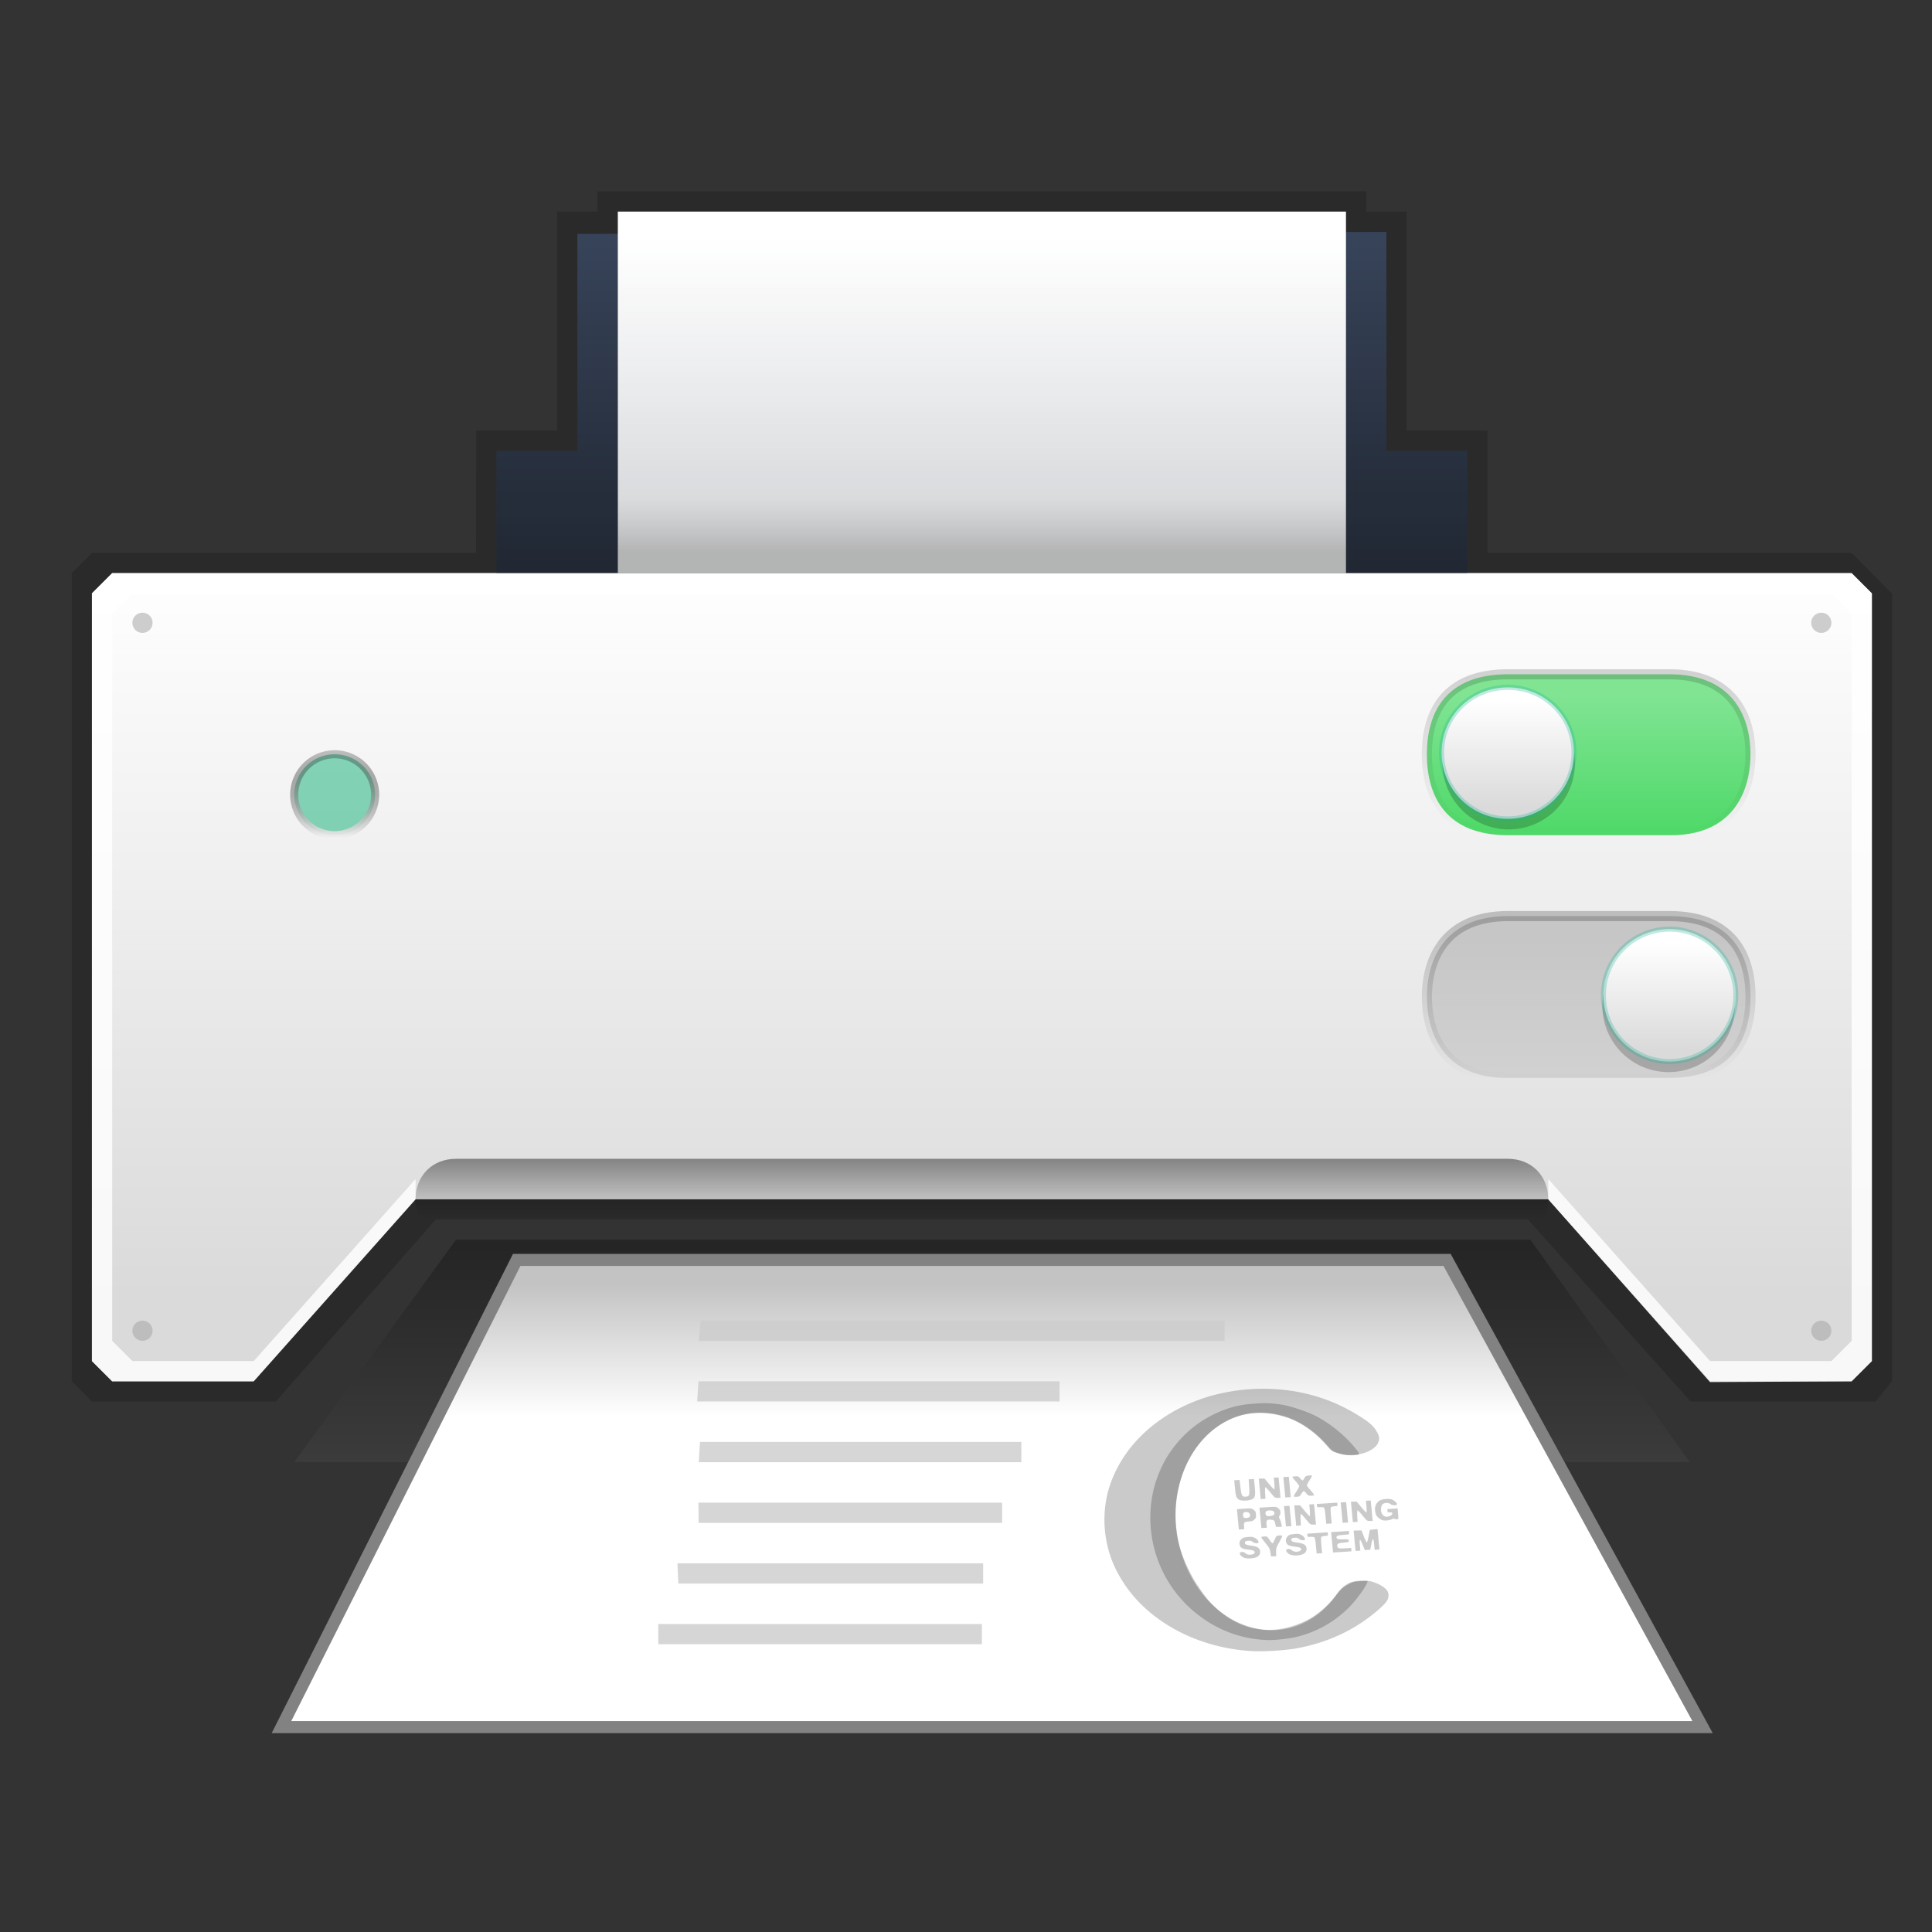 <svg xmlns="http://www.w3.org/2000/svg" xmlns:xlink="http://www.w3.org/1999/xlink" height="64" viewBox="0 0 64 64" width="64"><rect x="0" y="0" width="64" height="64" fill="#333333" stroke="none"/><title>Template icons dark</title><defs><linearGradient id="q"><stop offset="0" stop-color="#c3c3c3"/><stop offset=".5" stop-color="#fff"/><stop offset="1" stop-color="#fff"/></linearGradient><linearGradient id="r"><stop offset="0" stop-color="#bababa" stop-opacity=".957"/><stop offset=".5" stop-color="#fff" stop-opacity=".827"/><stop offset="1" stop-color="#fff"/></linearGradient><linearGradient id="p"><stop offset="0" stop-opacity=".203"/><stop offset="1" stop-opacity="0"/></linearGradient><linearGradient id="o"><stop offset="0"/><stop offset="1" stop-opacity="0"/></linearGradient><linearGradient id="n"><stop offset="0" stop-color="#c6c6c6"/><stop offset="1" stop-color="#d2d2d2"/></linearGradient><linearGradient id="m"><stop offset="0" stop-color="#374359"/><stop offset="1" stop-color="#202733" stop-opacity=".953"/></linearGradient><linearGradient id="l"><stop offset="0" stop-color="#252525"/><stop offset="1" stop-color="#3d3d3d"/></linearGradient><linearGradient id="k"><stop offset="0" stop-opacity=".214"/><stop offset="1" stop-color="#fff"/></linearGradient><linearGradient id="j"><stop offset="0" stop-color="#bababa"/><stop offset="1" stop-color="#c9cbc9"/></linearGradient><linearGradient id="i"><stop offset="0" stop-opacity=".417"/><stop offset="1" stop-opacity="0"/></linearGradient><linearGradient id="h"><stop offset="0" stop-color="#fff"/><stop offset="1" stop-opacity=".792"/></linearGradient><linearGradient id="g"><stop offset="0" stop-color="#a6afb1"/><stop offset="1" stop-color="#c7cdcd"/></linearGradient><linearGradient id="d"><stop offset="0" stop-opacity=".125"/><stop offset="1" stop-color="#4bd865" stop-opacity="0"/></linearGradient><linearGradient id="c"><stop offset="0" stop-color="#80e493"/><stop offset="1" stop-color="#4bd865"/></linearGradient><linearGradient id="b"><stop offset="0" stop-color="#fff"/><stop offset="1" stop-color="#dadada"/></linearGradient><linearGradient id="e"><stop offset="0" stop-color="#bababa" stop-opacity=".957"/><stop offset=".17" stop-color="#fff" stop-opacity=".827"/><stop offset="1" stop-color="#fff"/></linearGradient><linearGradient id="f"><stop offset="0" stop-color="#c3c3c3"/><stop offset=".252" stop-color="#fff"/><stop offset="1" stop-color="#fff"/></linearGradient><linearGradient id="a"><stop offset="0" stop-color="#dadada"/><stop offset="1" stop-color="#fff"/></linearGradient><linearGradient xlink:href="#a" id="E" gradientUnits="userSpaceOnUse" gradientTransform="matrix(-.416 0 0 .416 110.783 74.523)" x1="17.92" y1="19.84" x2="17.92" y2="11.307"/><linearGradient xlink:href="#n" id="C" gradientUnits="userSpaceOnUse" gradientTransform="matrix(-.439 0 0 .446 181.693 12.634)" x1="186.244" y1="149" x2="186.244" y2="159.943"/><linearGradient xlink:href="#p" id="D" x1="193" y1="150.033" x2="193" y2="158" gradientUnits="userSpaceOnUse" gradientTransform="matrix(.67 0 0 .67 -26.678 -22.158)"/><linearGradient xlink:href="#f" id="B" x1="-23.835" y1="47.253" x2="-23.835" y2="57.711" gradientUnits="userSpaceOnUse" gradientTransform="matrix(1.668 0 0 1.665 121.633 11.855)"/><linearGradient gradientTransform="matrix(.67 0 0 .67 -26.678 -24.838)" xlink:href="#l" id="A" x1="164.79" y1="170.337" x2="164.79" y2="181.809" gradientUnits="userSpaceOnUse"/><linearGradient xlink:href="#k" id="z" x1="128" y1="141.741" x2="128" y2="146.399" gradientUnits="userSpaceOnUse" gradientTransform="matrix(.67 0 0 .67 -26.678 -22.158)"/><linearGradient xlink:href="#i" id="y" gradientUnits="userSpaceOnUse" x1="160" y1="168" x2="160" y2="171" gradientTransform="matrix(.67 0 0 .67 -32.038 -26.178)"/><linearGradient gradientTransform="matrix(1.251 0 0 1.251 50.443 52.297)" xlink:href="#e" id="x" x1="23.75" y1="11.188" x2="23.75" y2="2.875" gradientUnits="userSpaceOnUse"/><linearGradient gradientTransform="matrix(.67 0 0 .67 -26.678 -24.838)" xlink:href="#m" id="w" x1="160.584" y1="120.75" x2="160.584" y2="137.129" gradientUnits="userSpaceOnUse"/><linearGradient xlink:href="#a" id="v" gradientUnits="userSpaceOnUse" gradientTransform="matrix(.416 0 0 .416 90.472 66.483)" x1="17.92" y1="19.84" x2="17.92" y2="11.307"/><linearGradient xlink:href="#c" id="t" x1="186.244" y1="149" x2="186.244" y2="159.943" gradientUnits="userSpaceOnUse" gradientTransform="matrix(.439 0 0 .446 19.561 4.594)"/><linearGradient xlink:href="#o" id="u" x1="195" y1="140" x2="195" y2="147.803" gradientUnits="userSpaceOnUse" gradientTransform="matrix(.67 0 0 .67 -26.678 -23.498)"/><linearGradient xlink:href="#b" id="s" x1="163" y1="146.121" x2="163" y2="179.803" gradientUnits="userSpaceOnUse" gradientTransform="matrix(.67 0 0 .719 -26.678 -38.36)"/></defs><g transform="translate(-48 -48)"><path d="M67.796 54.34v.67h-1.34v7.256h-2.68l-.005 4.051H51.045l-.67.67v26.77l.67.67h6.089l5.302-6.03h36.181l5.387 6.03h6.126l.548-.68V67.672l-1.34-1.356h-12.06v-4.051h-2.68V55.01h-1.34v-.67z" style="isolation:auto;mix-blend-mode:normal;marker:none" color="#000" overflow="visible" fill-opacity=".182" paint-order="fill markers stroke"/><path d="M51.045 67.657l.67-.67h57.623l.67.67v25.43l-.67.67h-4.69l-5.36-6.03H61.765l-5.365 6.03h-4.686l-.67-.67z" style="isolation:auto;mix-blend-mode:normal;marker:none" color="#000" display="block" overflow="visible" fill="url(#s)" paint-order="fill markers stroke"/><path d="M97.947 70.337h5.36c2.01 0 2.68 1.31 2.68 2.65 0 1.34-.67 2.68-2.627 2.68h-5.413c-2.01 0-2.68-1.242-2.68-2.68 0-1.44.67-2.65 2.68-2.65z" fill="url(#t)" stroke="url(#u)" stroke-width=".335" stroke-miterlimit="4.6" stroke-opacity=".161"/><path d="M100.172 73.282a2.193 2.193 0 0 1-4.386 0c0-1.212.982-2.163 2.193-2.163s2.193.951 2.193 2.163z" fill-opacity=".202"/><path d="M100.14 72.932a2.193 2.193 0 0 1-4.386 0c0-1.211.982-2.162 2.193-2.162 1.212 0 2.193.95 2.193 2.162z" fill="url(#v)" stroke="#19b796" stroke-width=".166" stroke-miterlimit="4.6" stroke-opacity=".283"/><path style="isolation:auto;mix-blend-mode:normal" d="M67.126 55.748v7.183l-2.68.005v4.051h32.161v-4.051h-2.68V55.68z" color="#000" overflow="visible" fill="url(#w)"/><path d="M68.466 55.01h24.121v11.977h-24.12z" style="isolation:auto;mix-blend-mode:normal" color="#000" overflow="visible" fill="url(#x)"/><path style="line-height:normal;font-variant-ligatures:normal;font-variant-position:normal;font-variant-caps:normal;font-variant-numeric:normal;font-variant-alternates:normal;font-feature-settings:normal;text-indent:0;text-align:start;text-decoration-line:none;text-decoration-style:solid;text-decoration-color:#000;text-transform:none;text-orientation:mixed;shape-padding:0;isolation:auto;mix-blend-mode:normal;marker:none" d="M99.287 87.727l5.36 6.057 4.69-.027.67-.67v-25.43l-.67-.67H51.716l-.67.67v25.43l.67.67h4.69l5.36-6.03v-.67l-5.36 6.03h-4.02l-.67-.67v-24.09l.67-.67h56.283l.67.67v24.09l-.67.67h-4.02l-5.36-6.03z" color="#000" font-weight="400" font-family="sans-serif" white-space="normal" display="block" overflow="visible" fill="#fff" fill-opacity=".823" paint-order="fill markers stroke"/><path d="M63.106 86.387h34.841c.782 0 1.34.558 1.34 1.34s-.558 1.34-1.34 1.34H63.106c-.782 0-1.34-.558-1.34-1.34s.558-1.34 1.34-1.34z" style="isolation:auto;mix-blend-mode:normal;marker:none" color="#000" display="block" overflow="visible" fill="url(#y)" paint-order="fill markers stroke"/><path d="M60.426 74.326a1.34 1.34 0 1 1-2.68 0 1.34 1.34 0 0 1 2.68 0z" style="isolation:auto;mix-blend-mode:normal;marker:none" color="#000" display="block" overflow="visible" fill="#2db887" fill-opacity=".578" stroke="url(#z)" stroke-width=".268" paint-order="fill markers stroke"/><path d="M63.106 89.067h35.59l5.282 7.37H57.746z" style="isolation:auto;mix-blend-mode:normal" color="#000" overflow="visible" fill="url(#A)"/><path d="M65.116 89.737h30.821l8.463 15.476H57.324z" style="isolation:auto;mix-blend-mode:normal" color="#000" overflow="visible" fill="url(#B)" stroke="#828282" stroke-width=".4"/><path style="isolation:auto;mix-blend-mode:normal;marker:none" d="M71.212 91.747l-.066.67h17.42v-.67zm-.074 2.01l-.044.67H83.1v-.67zm.049 2.01l-.04.67h10.688v-.67zm-.051 2.01l.007.67h10.054v-.67zm-.696 2.01l.032.67h10.096v-.67zm-.634 2.01v.67h10.72v-.67z" color="#000" overflow="visible" fill="#ccc" fill-opacity=".812"/><path d="M89.566 102.7c-1.446-.063-2.793-.613-3.73-1.522a4.337 4.337 0 0 1-.925-1.304 3.757 3.757 0 0 1-.225-2.391c.368-1.474 1.61-2.678 3.308-3.208a6.45 6.45 0 0 1 2.883-.187c.818.14 1.523.415 2.228.867.267.171.4.293.497.459.095.162.107.252.049.38-.096.213-.426.377-.806.4-.22.015-.369-.006-.567-.078-.14-.05-.161-.067-.32-.245a3.166 3.166 0 0 0-.62-.56 2.713 2.713 0 0 0-1.73-.51c-1.983.128-3.203 2.535-2.429 4.788.417 1.21 1.3 2.085 2.363 2.34a2.414 2.414 0 0 0 1.707-.2c.36-.181.702-.47.952-.803.2-.269.296-.358.487-.452.157-.078.169-.081.412-.097.235-.015.259-.013.404.035.19.062.365.169.436.265a.261.261 0 0 1 .055.18c0 .138-.078.246-.344.477-.782.675-1.702 1.1-2.784 1.284a8.472 8.472 0 0 1-1.301.082zm-.337-3.092c-.09-.032-.155-.09-.16-.145-.007-.062.132-.07.187-.01.077.082.317.055.308-.036-.005-.047-.053-.064-.257-.089-.168-.02-.236-.069-.246-.18-.006-.066.005-.098.051-.149.053-.057.075-.066.207-.082.122-.014.163-.01.229.017.077.033.14.1.144.155.005.049-.135.042-.194-.01-.038-.033-.072-.044-.134-.04-.104.007-.13.023-.124.077.005.047.053.066.244.091.166.022.25.08.259.177.013.144-.093.226-.312.24a.654.654 0 0 1-.202-.016zm1.538-.1c-.09-.031-.155-.09-.161-.144-.007-.062.132-.07.188-.01.076.082.316.054.308-.036-.005-.048-.054-.065-.258-.09-.168-.02-.235-.068-.245-.179-.006-.067.004-.098.05-.15.054-.057.075-.065.208-.081.122-.014.162-.011.228.017.078.033.14.099.145.154.005.05-.136.043-.194-.009-.039-.034-.072-.044-.134-.04-.104.007-.13.022-.124.077.004.047.052.065.243.09.167.023.25.08.26.177.013.144-.094.226-.312.24a.654.654 0 0 1-.202-.016zm-.683-.082c-.02-.123-.035-.151-.167-.314-.08-.098-.14-.185-.136-.194.006-.009.05-.018.1-.021.09-.005.092-.004.171.111.044.065.09.117.1.116.012 0 .046-.058.076-.127.055-.125.056-.126.146-.132.05-.003.096 0 .103.008.007.008-.037.102-.097.209-.1.178-.11.207-.107.331l.004.137-.085.005-.086.005zm1.508-.221c-.017-.176-.034-.266-.054-.28a.275.275 0 0 0-.127-.014c-.093.006-.097.004-.102-.05l-.006-.056.34-.022.339-.022.005.056c.006.054 0 .057-.092.063-.053.004-.108.017-.122.03-.017.017-.017.107 0 .283l.024.26-.09.004-.091.005zm.535-.114l-.032-.338.294-.019.294-.019.005.056.006.055-.195.019c-.157.014-.2.024-.217.052-.016.025-.014.043.006.066.022.024.07.03.208.029.173-.002.18 0 .183.045.005.045-.001.047-.163.063-.188.018-.225.037-.218.11.007.082.045.094.262.08l.199-.013.005.056.006.056-.306.02-.305.02zm.746-.05l-.032-.338.13-.003.13-.003.077.199c.042.11.086.2.098.2.013.002.04-.091.061-.207l.039-.21.128-.014.129-.014.031.339.032.338-.079.005-.08.005-.015-.164c-.023-.24-.052-.247-.095-.024l-.037.188-.09.005-.09.005-.072-.18c-.085-.215-.112-.204-.09.035l.015.164-.08.005-.078.005-.032-.338zm.925-.68a.447.447 0 0 1-.207-.164.537.537 0 0 1-.04-.167.329.329 0 0 1 .136-.312c.083-.06.31-.084.421-.045.086.03.186.13.165.165-.025.04-.158.031-.214-.014-.062-.05-.176-.052-.248-.003-.058.04-.084.189-.049.284.047.126.153.17.28.116.064-.028.1-.08.073-.11-.008-.009-.044-.014-.08-.012-.06.004-.068-.003-.073-.052l-.005-.056.17-.011.17-.011.016.178c.016.173.015.178-.035.182a.144.144 0 0 1-.079-.016c-.019-.013-.045-.009-.093.016a.564.564 0 0 1-.308.031zm-4.791-.03l-.032-.338.24-.016c.233-.015.24-.014.31.035.061.044.072.064.08.157.01.092.003.113-.05.165-.052.05-.079.06-.183.067a.366.366 0 0 0-.146.032c-.014.013-.021.069-.016.124l.01.099-.09.005-.091.005zm.387-.081c.032-.032.011-.12-.035-.144-.054-.028-.13-.024-.163.008s-.023.135.016.162c.032.023.148.005.182-.027zm.359.032l-.032-.338.273-.018c.272-.017.274-.017.345.033.083.06.103.156.05.245-.026.044-.027.064-.003.097.016.023.04.094.054.159l.026.117-.098.001h-.098l-.024-.099c-.029-.117-.043-.13-.154-.137-.122-.01-.15.023-.137.156l.01.11-.09.005-.09.005zm.412-.083c.043-.017.055-.035.05-.08-.006-.062-.068-.09-.186-.082-.078.005-.113.039-.107.102.002.026.017.058.033.07.036.024.133.02.21-.01zm.402.03l-.032-.338.09-.005.091-.005.032.338.032.337-.09.005-.091.005zm.34-.023l-.033-.339h.097l.096-.001.151.183c.083.101.16.178.17.172.01-.006.01-.095.001-.198l-.017-.186.08-.005.078-.005.032.338.032.339H91.5c-.094 0-.095 0-.239-.177-.08-.097-.154-.175-.166-.173-.013.003-.018.085-.011.192l.01.188-.078.005-.078.005zm1.002.015c-.017-.176-.034-.265-.054-.28a.275.275 0 0 0-.127-.014c-.093.006-.097.004-.102-.05l-.006-.056.34-.022.339-.022.005.056c.006.054 0 .057-.092.063-.053.004-.108.017-.122.03-.017.017-.017.107 0 .284l.024.258-.09.005-.091.005zm.535-.114l-.032-.337.09-.005.09-.005.033.337.031.338-.09.005-.09.005zm.339-.023l-.032-.339h.193l.151.183c.083.1.16.178.17.171.01-.006.01-.095.001-.197l-.017-.187.079-.005.079-.005.032.339.032.338h-.095c-.093.001-.095 0-.238-.176-.08-.098-.154-.176-.167-.173-.012.003-.017.085-.01.192l.01.188-.078.005-.078.005zm-3.705-.392c-.115-.043-.14-.103-.168-.393l-.025-.264.088-.005.088-.005.032.25c.035.279.053.311.173.303.12-.008.131-.042.114-.321l-.016-.251.089-.006.088-.005.025.264c.027.293.013.354-.097.41a.713.713 0 0 1-.391.025zm.653-.373l-.032-.338.096-.001h.097l.15.183c.084.1.16.178.17.172.011-.006.012-.096.002-.198l-.017-.187.079-.004.079-.005.032.339.032.338h-.095c-.094.001-.095 0-.238-.176-.08-.098-.154-.176-.167-.174-.012.003-.017.086-.01.192l.01.189-.078.005-.079.005zm.814-.051l-.032-.338.09-.005.091-.006.032.338.031.338-.09.005-.09.005zm.315.303c-.007-.008.031-.083.086-.166a.83.83 0 0 0 .095-.175.863.863 0 0 0-.116-.157 1.26 1.26 0 0 1-.116-.148c-.001-.008.043-.017.1-.02.093-.006.104-.002.159.065.032.039.069.07.081.07.012-.001.04-.034.061-.075.035-.067.048-.074.146-.086.058-.007.107-.005.108.004a.99.99 0 0 1-.087.158.726.726 0 0 0-.087.166c.001.013.06.087.129.165.071.08.12.149.109.159-.01.01-.058.017-.106.017-.077 0-.096-.01-.149-.077-.033-.042-.072-.075-.086-.074-.015.001-.051.042-.08.09-.05.08-.061.089-.144.094-.05.003-.096 0-.103-.009z" fill-opacity=".208"/><path d="M90.053 102.33a3.894 3.894 0 0 1-2.244-.747 4.06 4.06 0 0 1-1.581-4.294c.086-.34.257-.746.432-1.027.42-.676.99-1.172 1.7-1.48.43-.185.728-.255 1.229-.286a3.36 3.36 0 0 1 .957.052c.269.05.761.22 1.024.35.434.218.922.602 1.249.984.247.288.25.309.093.32a1.52 1.52 0 0 1-.548-.046c-.16-.053-.228-.052-.355-.202-.402-.475-.887-.844-1.433-1.014-.558-.175-1.145-.19-1.676.016-.824.32-1.473 1.058-1.773 2.018a3.959 3.959 0 0 0-.162 1.666c.055.587.272 1.103.53 1.589.105.199.417.65.559.808.934 1.041 2.12 1.197 3.245.633.345-.173.735-.52.968-.845.158-.22.245-.282.388-.368.176-.105.516-.107.636-.088.08.012-.322.607-.634.909-.506.49-1.097.81-1.782.963a5.196 5.196 0 0 1-.822.09z" fill-opacity=".208"/><path d="M103.308 78.347h-5.36c-2.01 0-2.68 1.34-2.68 2.68s.67 2.68 2.627 2.68h5.413c2.01 0 2.68-1.242 2.68-2.68 0-1.439-.67-2.68-2.68-2.68z" fill="url(#C)" stroke="url(#D)" stroke-width=".335" stroke-miterlimit="4.6"/><path d="M101.082 81.322a2.193 2.193 0 1 0 4.387 0 2.193 2.193 0 0 0-4.386 0z" fill-opacity=".202"/><path d="M101.114 80.972a2.193 2.193 0 1 0 4.387 0 2.193 2.193 0 0 0-4.387 0z" fill="url(#E)" stroke="#19b796" stroke-width=".166" stroke-miterlimit="4.6" stroke-opacity=".283"/><circle cy="68.631" cx="52.72" style="isolation:auto;mix-blend-mode:normal;marker:none" r=".335" color="#000" display="block" overflow="visible" fill="#a7a7a7" fill-opacity=".552" paint-order="fill markers stroke"/><circle cy="92.082" cx="52.72" style="isolation:auto;mix-blend-mode:normal;marker:none" r=".335" color="#000" display="block" overflow="visible" fill="#a7a7a7" fill-opacity=".552" paint-order="fill markers stroke"/><circle cy="68.631" cx="108.333" style="isolation:auto;mix-blend-mode:normal;marker:none" r=".335" color="#000" display="block" overflow="visible" fill="#a7a7a7" fill-opacity=".552" paint-order="fill markers stroke"/><circle cy="92.082" cx="108.333" style="isolation:auto;mix-blend-mode:normal;marker:none" r=".335" color="#000" display="block" overflow="visible" fill="#a7a7a7" fill-opacity=".552" paint-order="fill markers stroke"/></g></svg>